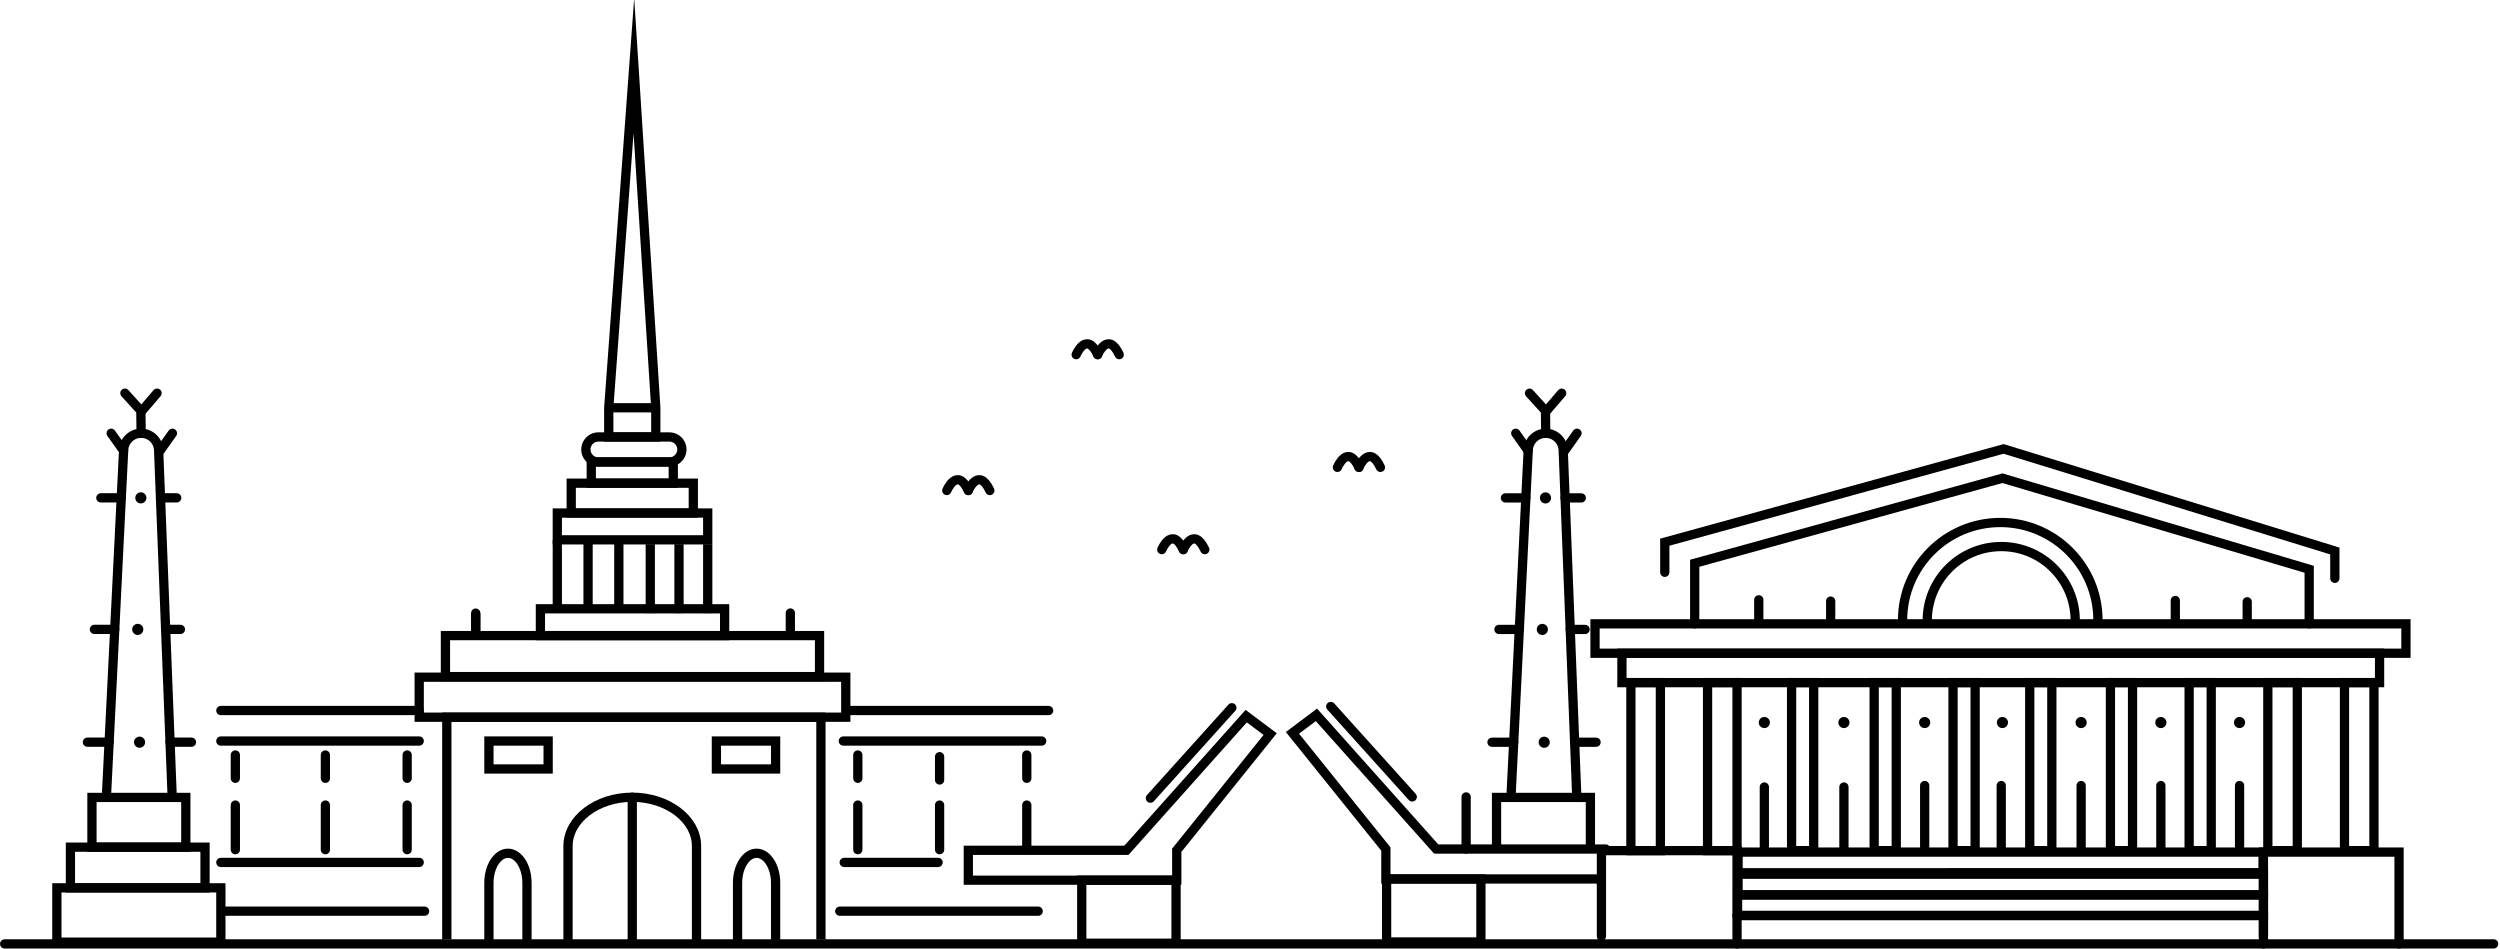 <svg xmlns="http://www.w3.org/2000/svg" xmlns:xlink="http://www.w3.org/1999/xlink" width="540" height="205" viewBox="0 0 540 205"><defs><path id="zc6ua" d="M821.512 615.925v-48.01h80.808v48.01"/><path id="zc6ub" d="M815.548 567.915v-8.644h92.14v8.644z"/><path id="zc6uc" d="M821.214 559.146v-8.855h80.808v8.855z"/><path id="zc6ud" d="M841.728 550.291V544.5h39.79v5.791z"/><path id="zc6ue" d="M845.378 529.604v-5.791h32.49v5.791z"/><path id="zc6uf" d="M848.384 523.813v-6.444h26.372v6.444z"/><path id="zc6ug" d="M852.715 517.369v-4.581h17.71v4.58z"/><path id="zc6uh" d="M869.59 512.788h-15.338a2.707 2.707 0 0 1-2.7-2.7 2.707 2.707 0 0 1 2.7-2.698h15.337a2.707 2.707 0 0 1 2.699 2.699c-.01 1.479-1.22 2.699-2.699 2.699z"/><path id="zc6ui" d="M866.65 501.08v6.31h-10.16v-6.31l5.426-73.902z"/><path id="zc6uj" d="M856.49 501.08h10.16"/><path id="zc6uk" d="M845.378 529.614V544.5"/><path id="zc6ul" d="M852.023 529.614V544.5"/><path id="zc6um" d="M858.67 529.614V544.5"/><path id="zc6un" d="M877.868 530.545v14.887"/><path id="zc6uo" d="M865.46 530.545v14.887"/><path id="zc6up" d="M871.664 530.545v14.887"/><path id="zc6uq" d="M827.754 545.432v3.985"/><path id="zc6ur" d="M895.712 545.403v3.985"/><path id="zc6us" d="M830.607 615.925v-12.226c0-3.515 1.853-6.396 4.11-6.396 2.267 0 4.11 2.88 4.11 6.396v12.226"/><path id="zc6ut" d="M884.312 615.925v-12.226c0-3.515 1.854-6.396 4.11-6.396 2.267 0 4.111 2.88 4.111 6.396v12.226"/><path id="zc6uu" d="M847.692 615.925v-20.169c0-5.8 6.243-10.554 13.878-10.554s13.878 4.744 13.878 10.554v20.169"/><path id="zc6uv" d="M830.607 579.094v-6.032h12.792v6.032z"/><path id="zc6uw" d="M879.74 579.094v-6.032h12.793v6.032z"/><path id="zc6ux" d="M772.704 566.474h42.844"/><path id="zc6uy" d="M951.502 566.474h-42.844"/><path id="zc6uz" d="M772.704 573.062h42.844"/><path id="zc6uA" d="M950.003 573.062H907.16"/><path id="zc6uB" d="M772.704 599.281h42.844"/><path id="zc6uC" d="M773.857 609.817h42.853"/><path id="zc6uD" d="M949.245 609.817h-42.853"/><path id="zc6uE" d="M927.626 599.281h-20.274"/><path id="zc6uF" d="M775.835 576.078v5.032"/><path id="zc6uG" d="M795.283 576.078v5.032"/><path id="zc6uH" d="M812.945 576.078v5.032"/><path id="zc6uI" d="M775.835 586.892v9.633"/><path id="zc6uJ" d="M946.786 576.078v5.032"/><path id="zc6uK" d="M946.786 586.892v9.633"/><path id="zc6uL" d="M795.283 586.892v9.633"/><path id="zc6uM" d="M812.945 586.892v9.633"/><path id="zc6uN" d="M910.29 576.078v5.032"/><path id="zc6uO" d="M927.953 576.443v5.032"/><path id="zc6uP" d="M927.953 586.892v9.633"/><path id="zc6uQ" d="M910.29 586.892v9.633"/><path id="zc6uR" d="M1104.896 569.067a1.2 1.2 0 1 1 2.401 0 1.2 1.2 0 0 1-2.4 0z"/><path id="zc6uS" d="M1122.088 569.067a1.2 1.2 0 1 1 2.4 0 1.2 1.2 0 0 1-2.4 0z"/><path id="zc6uT" d="M1139.528 569.067a1.2 1.2 0 1 1 2.401 0 1.2 1.2 0 0 1-2.4 0z"/><path id="zc6uU" d="M1156.326 569.067a1.2 1.2 0 1 1 2.4 0 1.2 1.2 0 0 1-2.4 0z"/><path id="zc6uV" d="M1173.325 569.067a1.2 1.2 0 1 1 2.4 0 1.2 1.2 0 0 1-2.4 0z"/><path id="zc6uW" d="M1190.545 569.067a1.2 1.2 0 1 1 2.4 0 1.2 1.2 0 0 1-2.4 0z"/><path id="zc6uX" d="M1207.544 569.067a1.2 1.2 0 1 1 2.4 0 1.2 1.2 0 0 1-2.4 0z"/><path id="zc6uY" d="M737.285 616.501v-11.726h35.42V616.5z"/><path id="zc6uZ" d="M740.214 604.784v-8.797h29.071v8.797z"/><path id="zc6uaa" d="M744.862 595.987V585.24h20.274v10.747z"/><path id="zc6uab" d="M748.032 584.136l3.668-73.769c0-2.084 1.7-3.784 3.784-3.784 2.084 0 3.784 1.7 3.784 3.784l2.93 74.873"/><path id="zc6uac" d="M749.011 506.583l2.69 3.784"/><path id="zc6uad" d="M762.245 506.583l-2.689 3.784"/><path id="zc6uae" d="M759.672 520.538h3.495"/><path id="zc6uaf" d="M746.783 520.538h4.408"/><path id="zc6uag" d="M760.776 548.947h3.198"/><path id="zc6uah" d="M745.39 548.947h4.39"/><path id="zc6uai" d="M761.736 573.312h4.62"/><path id="zc6uaj" d="M743.883 573.312h4.686"/><path id="zc6uak" d="M754.226 520.538a1.2 1.2 0 1 1 2.401 0 1.2 1.2 0 0 1-2.4 0z"/><path id="zc6ual" d="M753.554 548.947a1.2 1.2 0 1 1 2.4 0 1.2 1.2 0 0 1-2.4 0z"/><path id="zc6uam" d="M753.948 573.312a1.2 1.2 0 1 1 2.4 0 1.2 1.2 0 0 1-2.4 0z"/><path id="zc6uan" d="M755.484 506.583l-.057-4.86-3.448-3.802"/><path id="zc6uao" d="M755.513 501.906l3.41-3.985"/><path id="zc6uap" d="M934.157 596.66h34.152l25.873-28.976 5.176 3.88-20.178 25.095v6.464h-45.023z"/><path id="zc6uaq" d="M973.485 585.403l17.595-19.534"/><path id="zc6uar" d="M958.657 616.732v-13.61h20.37v13.61z"/><path id="zc6uas" d="M1071.84 596.39h-36.62l-25.874-28.984-5.176 3.89 20.178 25.094v6.464h46.56"/><path id="zc6uat" d="M1030.043 585.134l-17.595-19.534"/><path id="zc6uau" d="M1041.683 585.134v11.256"/><path id="zc6uav" d="M1044.876 602.856v13.61h-20.37v-13.61z"/><path id="zc6uaw" d="M1069.525 554.094v-6.348h175.157v6.348z"/><path id="zc6uax" d="M1075.335 560.443v-6.349h163.652v6.349z"/><path id="zc6uay" d="M1093.833 596.736v-36.303h6.367v36.303z"/><path id="zc6uaz" d="M1077.275 596.736v-36.303h6.368v36.303z"/><path id="zc6uaA" d="M1231.41 596.736v-36.303h6.367v36.303z"/><path id="zc6uaB" d="M1214.852 596.736v-36.303h6.368v36.303z"/><path id="zc6uaC" d="M1111.984 596.736v-36.303h4.773v36.303z"/><path id="zc6uaD" d="M1129.819 596.736v-36.303h4.773v36.303z"/><path id="zc6uaE" d="M1146.856 596.736v-36.303h4.773v36.303z"/><path id="zc6uaF" d="M1163.423 596.736v-36.303h4.773v36.303z"/><path id="zc6uaG" d="M1180.854 596.736v-36.303h4.773v36.303z"/><path id="zc6uaH" d="M1197.853 596.736v-36.303h4.773v36.303z"/><path id="zc6uaI" d="M1070.908 615.214v-18.478h29.292v20.15"/><path id="zc6uaJ" d="M1213.902 615.233v-18.18h29.292v19.832"/><path id="zc6uaK" d="M1100.2 610.748h113.702v6.137"/><path id="zc6uaL" d="M1100.315 610.748v-4.456h113.587v4.456z"/><path id="zc6uaM" d="M1100.42 606.292v-4.456h113.482v4.456z"/><path id="zc6uaN" d="M1100.42 601.51v-4.457h113.424v4.456z"/><path id="zc6uaO" d="M1106.097 582.993v13.743"/><path id="zc6uaP" d="M1123.288 582.993v13.743"/><path id="zc6uaQ" d="M1140.729 582.676v13.743"/><path id="zc6uaR" d="M1157.267 582.676v13.743"/><path id="zc6uaS" d="M1174.525 582.676v13.743"/><path id="zc6uaT" d="M1191.745 582.676v13.743"/><path id="zc6uaU" d="M1208.744 582.676v13.743"/><path id="zc6uaV" d="M1091.057 547.746v-13.08l66.47-18.373 66.257 19.67v11.783"/><path id="zc6uaW" d="M1084.594 536.615v-6.502l73.182-20.149 71.55 22.05v5.898"/><path id="zc6uaX" d="M1141.286 547.035c0-8.826 7.155-15.98 15.98-15.98 8.827 0 15.982 7.154 15.982 15.98"/><path id="zc6uaY" d="M1135.956 546.959c0-11.65 9.45-21.1 21.1-21.1 11.65 0 21.1 9.45 21.1 21.1"/><path id="zc6uaZ" d="M1104.896 546.959v-4.399"/><path id="zc6uba" d="M1120.426 547.247v-4.408"/><path id="zc6ubb" d="M1194.866 547.103v-4.399"/><path id="zc6ubc" d="M1210.396 547.381v-4.398"/><path id="zc6ubd" d="M1048.252 595.987V585.24h20.274v10.747"/><path id="zc6ube" d="M1051.421 584.145l3.67-73.768c0-2.084 1.699-3.784 3.783-3.784 2.084 0 3.784 1.7 3.784 3.784l2.93 74.873"/><path id="zc6ubf" d="M1052.401 506.583l2.69 3.794"/><path id="zc6ubg" d="M1065.635 506.583l-2.689 3.794"/><path id="zc6ubh" d="M1063.061 520.548h3.496"/><path id="zc6ubi" d="M1050.173 520.548h4.408"/><path id="zc6ubj" d="M1064.175 548.956h3.199"/><path id="zc6ubk" d="M1048.78 548.956h4.39"/><path id="zc6ubl" d="M1065.126 573.322h4.62"/><path id="zc6ubm" d="M1047.272 573.322h4.687"/><path id="zc6ubn" d="M1057.626 520.548a1.2 1.2 0 1 1 2.4 0 1.2 1.2 0 0 1-2.4 0z"/><path id="zc6ubo" d="M1056.944 548.956a1.2 1.2 0 1 1 2.4 0 1.2 1.2 0 0 1-2.4 0z"/><path id="zc6ubp" d="M1057.347 573.322a1.2 1.2 0 1 1 2.401 0 1.2 1.2 0 0 1-2.4 0z"/><path id="zc6ubq" d="M1058.874 506.583l-.048-4.86-3.457-3.793"/><path id="zc6ubr" d="M1058.913 501.906l3.409-3.976"/><path id="zc6ubs" d="M929.508 518.953s2.19-5.253 4.649 0"/><path id="zc6ubt" d="M934.157 518.953s2.19-5.253 4.648 0"/><path id="zc6ubu" d="M957.456 489.604s2.19-5.254 4.648 0"/><path id="zc6ubv" d="M962.104 489.604s2.19-5.254 4.649 0"/><path id="zc6ubw" d="M975.944 531.717s2.19-5.253 4.648 0"/><path id="zc6ubx" d="M980.592 531.717s2.19-5.253 4.648 0"/><path id="zc6uby" d="M1013.88 513.95s2.19-5.254 4.648 0"/><path id="zc6ubz" d="M1018.528 513.95s2.19-5.254 4.648 0"/><path id="zc6ubA" d="M726 616.885h537.621"/><path id="zc6ubB" d="M861.57 585.202v31.3"/></defs><g><g transform="translate(-725 -413)"><g><use fill="#fff" fill-opacity="0" stroke="#000" stroke-miterlimit="50" stroke-width="2" xlink:href="#zc6ua"/></g><g><use fill="#fff" fill-opacity="0" stroke="#000" stroke-miterlimit="50" stroke-width="2" xlink:href="#zc6ub"/></g><g><use fill="#fff" fill-opacity="0" stroke="#000" stroke-miterlimit="50" stroke-width="2" xlink:href="#zc6uc"/></g><g><use fill="#fff" fill-opacity="0" stroke="#000" stroke-miterlimit="50" stroke-width="2" xlink:href="#zc6ud"/></g><g><use fill="#fff" fill-opacity="0" stroke="#000" stroke-miterlimit="50" stroke-width="2" xlink:href="#zc6ue"/></g><g><use fill="#fff" fill-opacity="0" stroke="#000" stroke-miterlimit="50" stroke-width="2" xlink:href="#zc6uf"/></g><g><use fill="#fff" fill-opacity="0" stroke="#000" stroke-miterlimit="50" stroke-width="2" xlink:href="#zc6ug"/></g><g><use fill="#fff" fill-opacity="0" stroke="#000" stroke-miterlimit="50" stroke-width="2" xlink:href="#zc6uh"/></g><g><use fill="#fff" fill-opacity="0" stroke="#000" stroke-miterlimit="50" stroke-width="2" xlink:href="#zc6ui"/></g><g><use fill="#fff" fill-opacity="0" stroke="#000" stroke-miterlimit="50" stroke-width="2" xlink:href="#zc6uj"/></g><g><use fill="#fff" fill-opacity="0" stroke="#000" stroke-miterlimit="50" stroke-width="2" xlink:href="#zc6uk"/></g><g><use fill="#fff" fill-opacity="0" stroke="#000" stroke-miterlimit="50" stroke-width="2" xlink:href="#zc6ul"/></g><g><use fill="#fff" fill-opacity="0" stroke="#000" stroke-miterlimit="50" stroke-width="2" xlink:href="#zc6um"/></g><g><use fill="#fff" fill-opacity="0" stroke="#000" stroke-miterlimit="50" stroke-width="2" xlink:href="#zc6un"/></g><g><use fill="#fff" fill-opacity="0" stroke="#000" stroke-miterlimit="50" stroke-width="2" xlink:href="#zc6uo"/></g><g><use fill="#fff" fill-opacity="0" stroke="#000" stroke-miterlimit="50" stroke-width="2" xlink:href="#zc6up"/></g><g><use fill="#fff" fill-opacity="0" stroke="#000" stroke-miterlimit="50" stroke-width="2" xlink:href="#zc6uq"/></g><g><use fill="#fff" fill-opacity="0" stroke="#000" stroke-linecap="round" stroke-miterlimit="50" stroke-width="2" xlink:href="#zc6uq"/></g><g><use fill="#fff" fill-opacity="0" stroke="#000" stroke-linecap="round" stroke-miterlimit="50" stroke-width="2" xlink:href="#zc6ur"/></g><g><use fill="#fff" fill-opacity="0" stroke="#000" stroke-linecap="round" stroke-miterlimit="50" stroke-width="2" xlink:href="#zc6us"/></g><g><use fill="#fff" fill-opacity="0" stroke="#000" stroke-linecap="round" stroke-miterlimit="50" stroke-width="2" xlink:href="#zc6ut"/></g><g><use fill="#fff" fill-opacity="0" stroke="#000" stroke-linecap="round" stroke-miterlimit="50" stroke-width="2" xlink:href="#zc6uu"/></g><g><use fill="#fff" fill-opacity="0" stroke="#000" stroke-linecap="round" stroke-miterlimit="50" stroke-width="2" xlink:href="#zc6uv"/></g><g><use fill="#fff" fill-opacity="0" stroke="#000" stroke-linecap="round" stroke-miterlimit="50" stroke-width="2" xlink:href="#zc6uw"/></g><g><use fill="#fff" fill-opacity="0" stroke="#000" stroke-linecap="round" stroke-miterlimit="50" stroke-width="2" xlink:href="#zc6ux"/></g><g><use fill="#fff" fill-opacity="0" stroke="#000" stroke-linecap="round" stroke-miterlimit="50" stroke-width="2" xlink:href="#zc6uy"/></g><g><use fill="#fff" fill-opacity="0" stroke="#000" stroke-linecap="round" stroke-miterlimit="50" stroke-width="2" xlink:href="#zc6uz"/></g><g><use fill="#fff" fill-opacity="0" stroke="#000" stroke-linecap="round" stroke-miterlimit="50" stroke-width="2" xlink:href="#zc6uA"/></g><g><use fill="#fff" fill-opacity="0" stroke="#000" stroke-linecap="round" stroke-miterlimit="50" stroke-width="2" xlink:href="#zc6uB"/></g><g><use fill="#fff" fill-opacity="0" stroke="#000" stroke-linecap="round" stroke-miterlimit="50" stroke-width="2" xlink:href="#zc6uC"/></g><g><use fill="#fff" fill-opacity="0" stroke="#000" stroke-linecap="round" stroke-miterlimit="50" stroke-width="2" xlink:href="#zc6uD"/></g><g><use fill="#fff" fill-opacity="0" stroke="#000" stroke-linecap="round" stroke-miterlimit="50" stroke-width="2" xlink:href="#zc6uE"/></g><g><use fill="#fff" fill-opacity="0" stroke="#000" stroke-linecap="round" stroke-miterlimit="50" stroke-width="2" xlink:href="#zc6uF"/></g><g><use fill="#fff" fill-opacity="0" stroke="#000" stroke-linecap="round" stroke-miterlimit="50" stroke-width="2" xlink:href="#zc6uG"/></g><g><use fill="#fff" fill-opacity="0" stroke="#000" stroke-linecap="round" stroke-miterlimit="50" stroke-width="2" xlink:href="#zc6uH"/></g><g><use fill="#fff" fill-opacity="0" stroke="#000" stroke-linecap="round" stroke-miterlimit="50" stroke-width="2" xlink:href="#zc6uI"/></g><g><use fill="#fff" fill-opacity="0" stroke="#000" stroke-linecap="round" stroke-miterlimit="50" stroke-width="2" xlink:href="#zc6uJ"/></g><g><use fill="#fff" fill-opacity="0" stroke="#000" stroke-linecap="round" stroke-miterlimit="50" stroke-width="2" xlink:href="#zc6uK"/></g><g><use fill="#fff" fill-opacity="0" stroke="#000" stroke-linecap="round" stroke-miterlimit="50" stroke-width="2" xlink:href="#zc6uL"/></g><g><use fill="#fff" fill-opacity="0" stroke="#000" stroke-linecap="round" stroke-miterlimit="50" stroke-width="2" xlink:href="#zc6uM"/></g><g><use fill="#fff" fill-opacity="0" stroke="#000" stroke-linecap="round" stroke-miterlimit="50" stroke-width="2" xlink:href="#zc6uN"/></g><g><use fill="#fff" fill-opacity="0" stroke="#000" stroke-linecap="round" stroke-miterlimit="50" stroke-width="2" xlink:href="#zc6uO"/></g><g><use fill="#fff" fill-opacity="0" stroke="#000" stroke-linecap="round" stroke-miterlimit="50" stroke-width="2" xlink:href="#zc6uP"/></g><g><use fill="#fff" fill-opacity="0" stroke="#000" stroke-linecap="round" stroke-miterlimit="50" stroke-width="2" xlink:href="#zc6uQ"/></g><g><use xlink:href="#zc6uR"/></g><g><use xlink:href="#zc6uS"/></g><g><use xlink:href="#zc6uT"/></g><g><use xlink:href="#zc6uU"/></g><g><use xlink:href="#zc6uV"/></g><g><use xlink:href="#zc6uW"/></g><g><use xlink:href="#zc6uX"/></g><g><use fill="#fff" fill-opacity="0" stroke="#000" stroke-linecap="round" stroke-miterlimit="50" stroke-width="2" xlink:href="#zc6uY"/></g><g><use fill="#fff" fill-opacity="0" stroke="#000" stroke-linecap="round" stroke-miterlimit="50" stroke-width="2" xlink:href="#zc6uZ"/></g><g><use fill="#fff" fill-opacity="0" stroke="#000" stroke-linecap="round" stroke-miterlimit="50" stroke-width="2" xlink:href="#zc6uaa"/></g><g><use fill="#fff" fill-opacity="0" stroke="#000" stroke-linecap="round" stroke-miterlimit="50" stroke-width="2" xlink:href="#zc6uab"/></g><g><use fill="#fff" fill-opacity="0" stroke="#000" stroke-linecap="round" stroke-miterlimit="50" stroke-width="2" xlink:href="#zc6uac"/></g><g><use fill="#fff" fill-opacity="0" stroke="#000" stroke-linecap="round" stroke-miterlimit="50" stroke-width="2" xlink:href="#zc6uad"/></g><g><use fill="#fff" fill-opacity="0" stroke="#000" stroke-linecap="round" stroke-miterlimit="50" stroke-width="2" xlink:href="#zc6uae"/></g><g><use fill="#fff" fill-opacity="0" stroke="#000" stroke-linecap="round" stroke-miterlimit="50" stroke-width="2" xlink:href="#zc6uaf"/></g><g><use fill="#fff" fill-opacity="0" stroke="#000" stroke-linecap="round" stroke-miterlimit="50" stroke-width="2" xlink:href="#zc6uag"/></g><g><use fill="#fff" fill-opacity="0" stroke="#000" stroke-linecap="round" stroke-miterlimit="50" stroke-width="2" xlink:href="#zc6uah"/></g><g><use fill="#fff" fill-opacity="0" stroke="#000" stroke-linecap="round" stroke-miterlimit="50" stroke-width="2" xlink:href="#zc6uai"/></g><g><use fill="#fff" fill-opacity="0" stroke="#000" stroke-linecap="round" stroke-miterlimit="50" stroke-width="2" xlink:href="#zc6uaj"/></g><g><use xlink:href="#zc6uak"/></g><g><use xlink:href="#zc6ual"/></g><g><use xlink:href="#zc6uam"/></g><g><use fill="#fff" fill-opacity="0" stroke="#000" stroke-linecap="round" stroke-miterlimit="50" stroke-width="2" xlink:href="#zc6uan"/></g><g/><g><use fill="#fff" fill-opacity="0" stroke="#000" stroke-linecap="round" stroke-miterlimit="50" stroke-width="2" xlink:href="#zc6uao"/></g><g><use fill="#fff" fill-opacity="0" stroke="#000" stroke-linecap="round" stroke-miterlimit="50" stroke-width="2" xlink:href="#zc6uap"/></g><g><use fill="#fff" fill-opacity="0" stroke="#000" stroke-linecap="round" stroke-miterlimit="50" stroke-width="2" xlink:href="#zc6uaq"/></g><g><use fill="#fff" fill-opacity="0" stroke="#000" stroke-linecap="round" stroke-miterlimit="50" stroke-width="2" xlink:href="#zc6uar"/></g><g><use fill="#fff" fill-opacity="0" stroke="#000" stroke-linecap="round" stroke-miterlimit="50" stroke-width="2" xlink:href="#zc6uas"/></g><g><use fill="#fff" fill-opacity="0" stroke="#000" stroke-linecap="round" stroke-miterlimit="50" stroke-width="2" xlink:href="#zc6uat"/></g><g><use fill="#fff" fill-opacity="0" stroke="#000" stroke-linecap="round" stroke-miterlimit="50" stroke-width="2" xlink:href="#zc6uau"/></g><g><use fill="#fff" fill-opacity="0" stroke="#000" stroke-linecap="round" stroke-miterlimit="50" stroke-width="2" xlink:href="#zc6uav"/></g><g><use fill="#fff" fill-opacity="0" stroke="#000" stroke-linecap="round" stroke-miterlimit="50" stroke-width="2" xlink:href="#zc6uaw"/></g><g><use fill="#fff" fill-opacity="0" stroke="#000" stroke-linecap="round" stroke-miterlimit="50" stroke-width="2" xlink:href="#zc6uax"/></g><g><use fill="#fff" fill-opacity="0" stroke="#000" stroke-linecap="round" stroke-miterlimit="50" stroke-width="2" xlink:href="#zc6uay"/></g><g><use fill="#fff" fill-opacity="0" stroke="#000" stroke-linecap="round" stroke-miterlimit="50" stroke-width="2" xlink:href="#zc6uaz"/></g><g><use fill="#fff" fill-opacity="0" stroke="#000" stroke-linecap="round" stroke-miterlimit="50" stroke-width="2" xlink:href="#zc6uaA"/></g><g><use fill="#fff" fill-opacity="0" stroke="#000" stroke-linecap="round" stroke-miterlimit="50" stroke-width="2" xlink:href="#zc6uaB"/></g><g><use fill="#fff" fill-opacity="0" stroke="#000" stroke-linecap="round" stroke-miterlimit="50" stroke-width="2" xlink:href="#zc6uaC"/></g><g><use fill="#fff" fill-opacity="0" stroke="#000" stroke-linecap="round" stroke-miterlimit="50" stroke-width="2" xlink:href="#zc6uaD"/></g><g><use fill="#fff" fill-opacity="0" stroke="#000" stroke-linecap="round" stroke-miterlimit="50" stroke-width="2" xlink:href="#zc6uaE"/></g><g><use fill="#fff" fill-opacity="0" stroke="#000" stroke-linecap="round" stroke-miterlimit="50" stroke-width="2" xlink:href="#zc6uaF"/></g><g><use fill="#fff" fill-opacity="0" stroke="#000" stroke-linecap="round" stroke-miterlimit="50" stroke-width="2" xlink:href="#zc6uaG"/></g><g><use fill="#fff" fill-opacity="0" stroke="#000" stroke-linecap="round" stroke-miterlimit="50" stroke-width="2" xlink:href="#zc6uaH"/></g><g><use fill="#fff" fill-opacity="0" stroke="#000" stroke-linecap="round" stroke-miterlimit="50" stroke-width="2" xlink:href="#zc6uaI"/></g><g><use fill="#fff" fill-opacity="0" stroke="#000" stroke-linecap="round" stroke-miterlimit="50" stroke-width="2" xlink:href="#zc6uaJ"/></g><g><use fill="#fff" fill-opacity="0" stroke="#000" stroke-linecap="round" stroke-miterlimit="50" stroke-width="2" xlink:href="#zc6uaK"/></g><g><use fill="#fff" fill-opacity="0" stroke="#000" stroke-linecap="round" stroke-miterlimit="50" stroke-width="2" xlink:href="#zc6uaL"/></g><g><use fill="#fff" fill-opacity="0" stroke="#000" stroke-linecap="round" stroke-miterlimit="50" stroke-width="2" xlink:href="#zc6uaM"/></g><g><use fill="#fff" fill-opacity="0" stroke="#000" stroke-linecap="round" stroke-miterlimit="50" stroke-width="2" xlink:href="#zc6uaN"/></g><g><use fill="#fff" fill-opacity="0" stroke="#000" stroke-linecap="round" stroke-miterlimit="50" stroke-width="2" xlink:href="#zc6uaO"/></g><g><use fill="#fff" fill-opacity="0" stroke="#000" stroke-linecap="round" stroke-miterlimit="50" stroke-width="2" xlink:href="#zc6uaP"/></g><g><use fill="#fff" fill-opacity="0" stroke="#000" stroke-linecap="round" stroke-miterlimit="50" stroke-width="2" xlink:href="#zc6uaQ"/></g><g><use fill="#fff" fill-opacity="0" stroke="#000" stroke-linecap="round" stroke-miterlimit="50" stroke-width="2" xlink:href="#zc6uaR"/></g><g><use fill="#fff" fill-opacity="0" stroke="#000" stroke-linecap="round" stroke-miterlimit="50" stroke-width="2" xlink:href="#zc6uaS"/></g><g><use fill="#fff" fill-opacity="0" stroke="#000" stroke-linecap="round" stroke-miterlimit="50" stroke-width="2" xlink:href="#zc6uaT"/></g><g><use fill="#fff" fill-opacity="0" stroke="#000" stroke-linecap="round" stroke-miterlimit="50" stroke-width="2" xlink:href="#zc6uaU"/></g><g><use fill="#fff" fill-opacity="0" stroke="#000" stroke-linecap="round" stroke-miterlimit="50" stroke-width="2" xlink:href="#zc6uaV"/></g><g><use fill="#fff" fill-opacity="0" stroke="#000" stroke-linecap="round" stroke-miterlimit="50" stroke-width="2" xlink:href="#zc6uaW"/></g><g><use fill="#fff" fill-opacity="0" stroke="#000" stroke-linecap="round" stroke-miterlimit="50" stroke-width="2" xlink:href="#zc6uaX"/></g><g><use fill="#fff" fill-opacity="0" stroke="#000" stroke-linecap="round" stroke-miterlimit="50" stroke-width="2" xlink:href="#zc6uaY"/></g><g><use fill="#fff" fill-opacity="0" stroke="#000" stroke-linecap="round" stroke-miterlimit="50" stroke-width="2" xlink:href="#zc6uaZ"/></g><g><use fill="#fff" fill-opacity="0" stroke="#000" stroke-linecap="round" stroke-miterlimit="50" stroke-width="2" xlink:href="#zc6uba"/></g><g><use fill="#fff" fill-opacity="0" stroke="#000" stroke-linecap="round" stroke-miterlimit="50" stroke-width="2" xlink:href="#zc6ubb"/></g><g><use fill="#fff" fill-opacity="0" stroke="#000" stroke-linecap="round" stroke-miterlimit="50" stroke-width="2" xlink:href="#zc6ubc"/></g><g><use fill="#fff" fill-opacity="0" stroke="#000" stroke-linecap="round" stroke-miterlimit="50" stroke-width="2" xlink:href="#zc6ubd"/></g><g><use fill="#fff" fill-opacity="0" stroke="#000" stroke-linecap="round" stroke-miterlimit="50" stroke-width="2" xlink:href="#zc6ube"/></g><g><use fill="#fff" fill-opacity="0" stroke="#000" stroke-linecap="round" stroke-miterlimit="50" stroke-width="2" xlink:href="#zc6ubf"/></g><g><use fill="#fff" fill-opacity="0" stroke="#000" stroke-linecap="round" stroke-miterlimit="50" stroke-width="2" xlink:href="#zc6ubg"/></g><g><use fill="#fff" fill-opacity="0" stroke="#000" stroke-linecap="round" stroke-miterlimit="50" stroke-width="2" xlink:href="#zc6ubh"/></g><g><use fill="#fff" fill-opacity="0" stroke="#000" stroke-linecap="round" stroke-miterlimit="50" stroke-width="2" xlink:href="#zc6ubi"/></g><g><use fill="#fff" fill-opacity="0" stroke="#000" stroke-linecap="round" stroke-miterlimit="50" stroke-width="2" xlink:href="#zc6ubj"/></g><g><use fill="#fff" fill-opacity="0" stroke="#000" stroke-linecap="round" stroke-miterlimit="50" stroke-width="2" xlink:href="#zc6ubk"/></g><g><use fill="#fff" fill-opacity="0" stroke="#000" stroke-linecap="round" stroke-miterlimit="50" stroke-width="2" xlink:href="#zc6ubl"/></g><g><use fill="#fff" fill-opacity="0" stroke="#000" stroke-linecap="round" stroke-miterlimit="50" stroke-width="2" xlink:href="#zc6ubm"/></g><g><use xlink:href="#zc6ubn"/></g><g><use xlink:href="#zc6ubo"/></g><g><use xlink:href="#zc6ubp"/></g><g><use fill="#fff" fill-opacity="0" stroke="#000" stroke-linecap="round" stroke-miterlimit="50" stroke-width="2" xlink:href="#zc6ubq"/></g><g/><g><use fill="#fff" fill-opacity="0" stroke="#000" stroke-linecap="round" stroke-miterlimit="50" stroke-width="2" xlink:href="#zc6ubr"/></g><g><g><use fill="#fff" fill-opacity="0" stroke="#000" stroke-linecap="round" stroke-miterlimit="50" stroke-width="2" xlink:href="#zc6ubs"/></g><g><use fill="#fff" fill-opacity="0" stroke="#000" stroke-linecap="round" stroke-miterlimit="50" stroke-width="2" xlink:href="#zc6ubt"/></g></g><g><g><use fill="#fff" fill-opacity="0" stroke="#000" stroke-linecap="round" stroke-miterlimit="50" stroke-width="2" xlink:href="#zc6ubu"/></g><g><use fill="#fff" fill-opacity="0" stroke="#000" stroke-linecap="round" stroke-miterlimit="50" stroke-width="2" xlink:href="#zc6ubv"/></g></g><g><g><use fill="#fff" fill-opacity="0" stroke="#000" stroke-linecap="round" stroke-miterlimit="50" stroke-width="2" xlink:href="#zc6ubw"/></g><g><use fill="#fff" fill-opacity="0" stroke="#000" stroke-linecap="round" stroke-miterlimit="50" stroke-width="2" xlink:href="#zc6ubx"/></g></g><g><g><use fill="#fff" fill-opacity="0" stroke="#000" stroke-linecap="round" stroke-miterlimit="50" stroke-width="2" xlink:href="#zc6uby"/></g><g><use fill="#fff" fill-opacity="0" stroke="#000" stroke-linecap="round" stroke-miterlimit="50" stroke-width="2" xlink:href="#zc6ubz"/></g></g><g><use fill="#fff" fill-opacity="0" stroke="#000" stroke-linecap="round" stroke-miterlimit="50" stroke-width="2" xlink:href="#zc6ubA"/></g><g><use fill="#fff" fill-opacity="0" stroke="#000" stroke-linecap="round" stroke-miterlimit="50" stroke-width="2" xlink:href="#zc6ubB"/></g></g></g></svg>